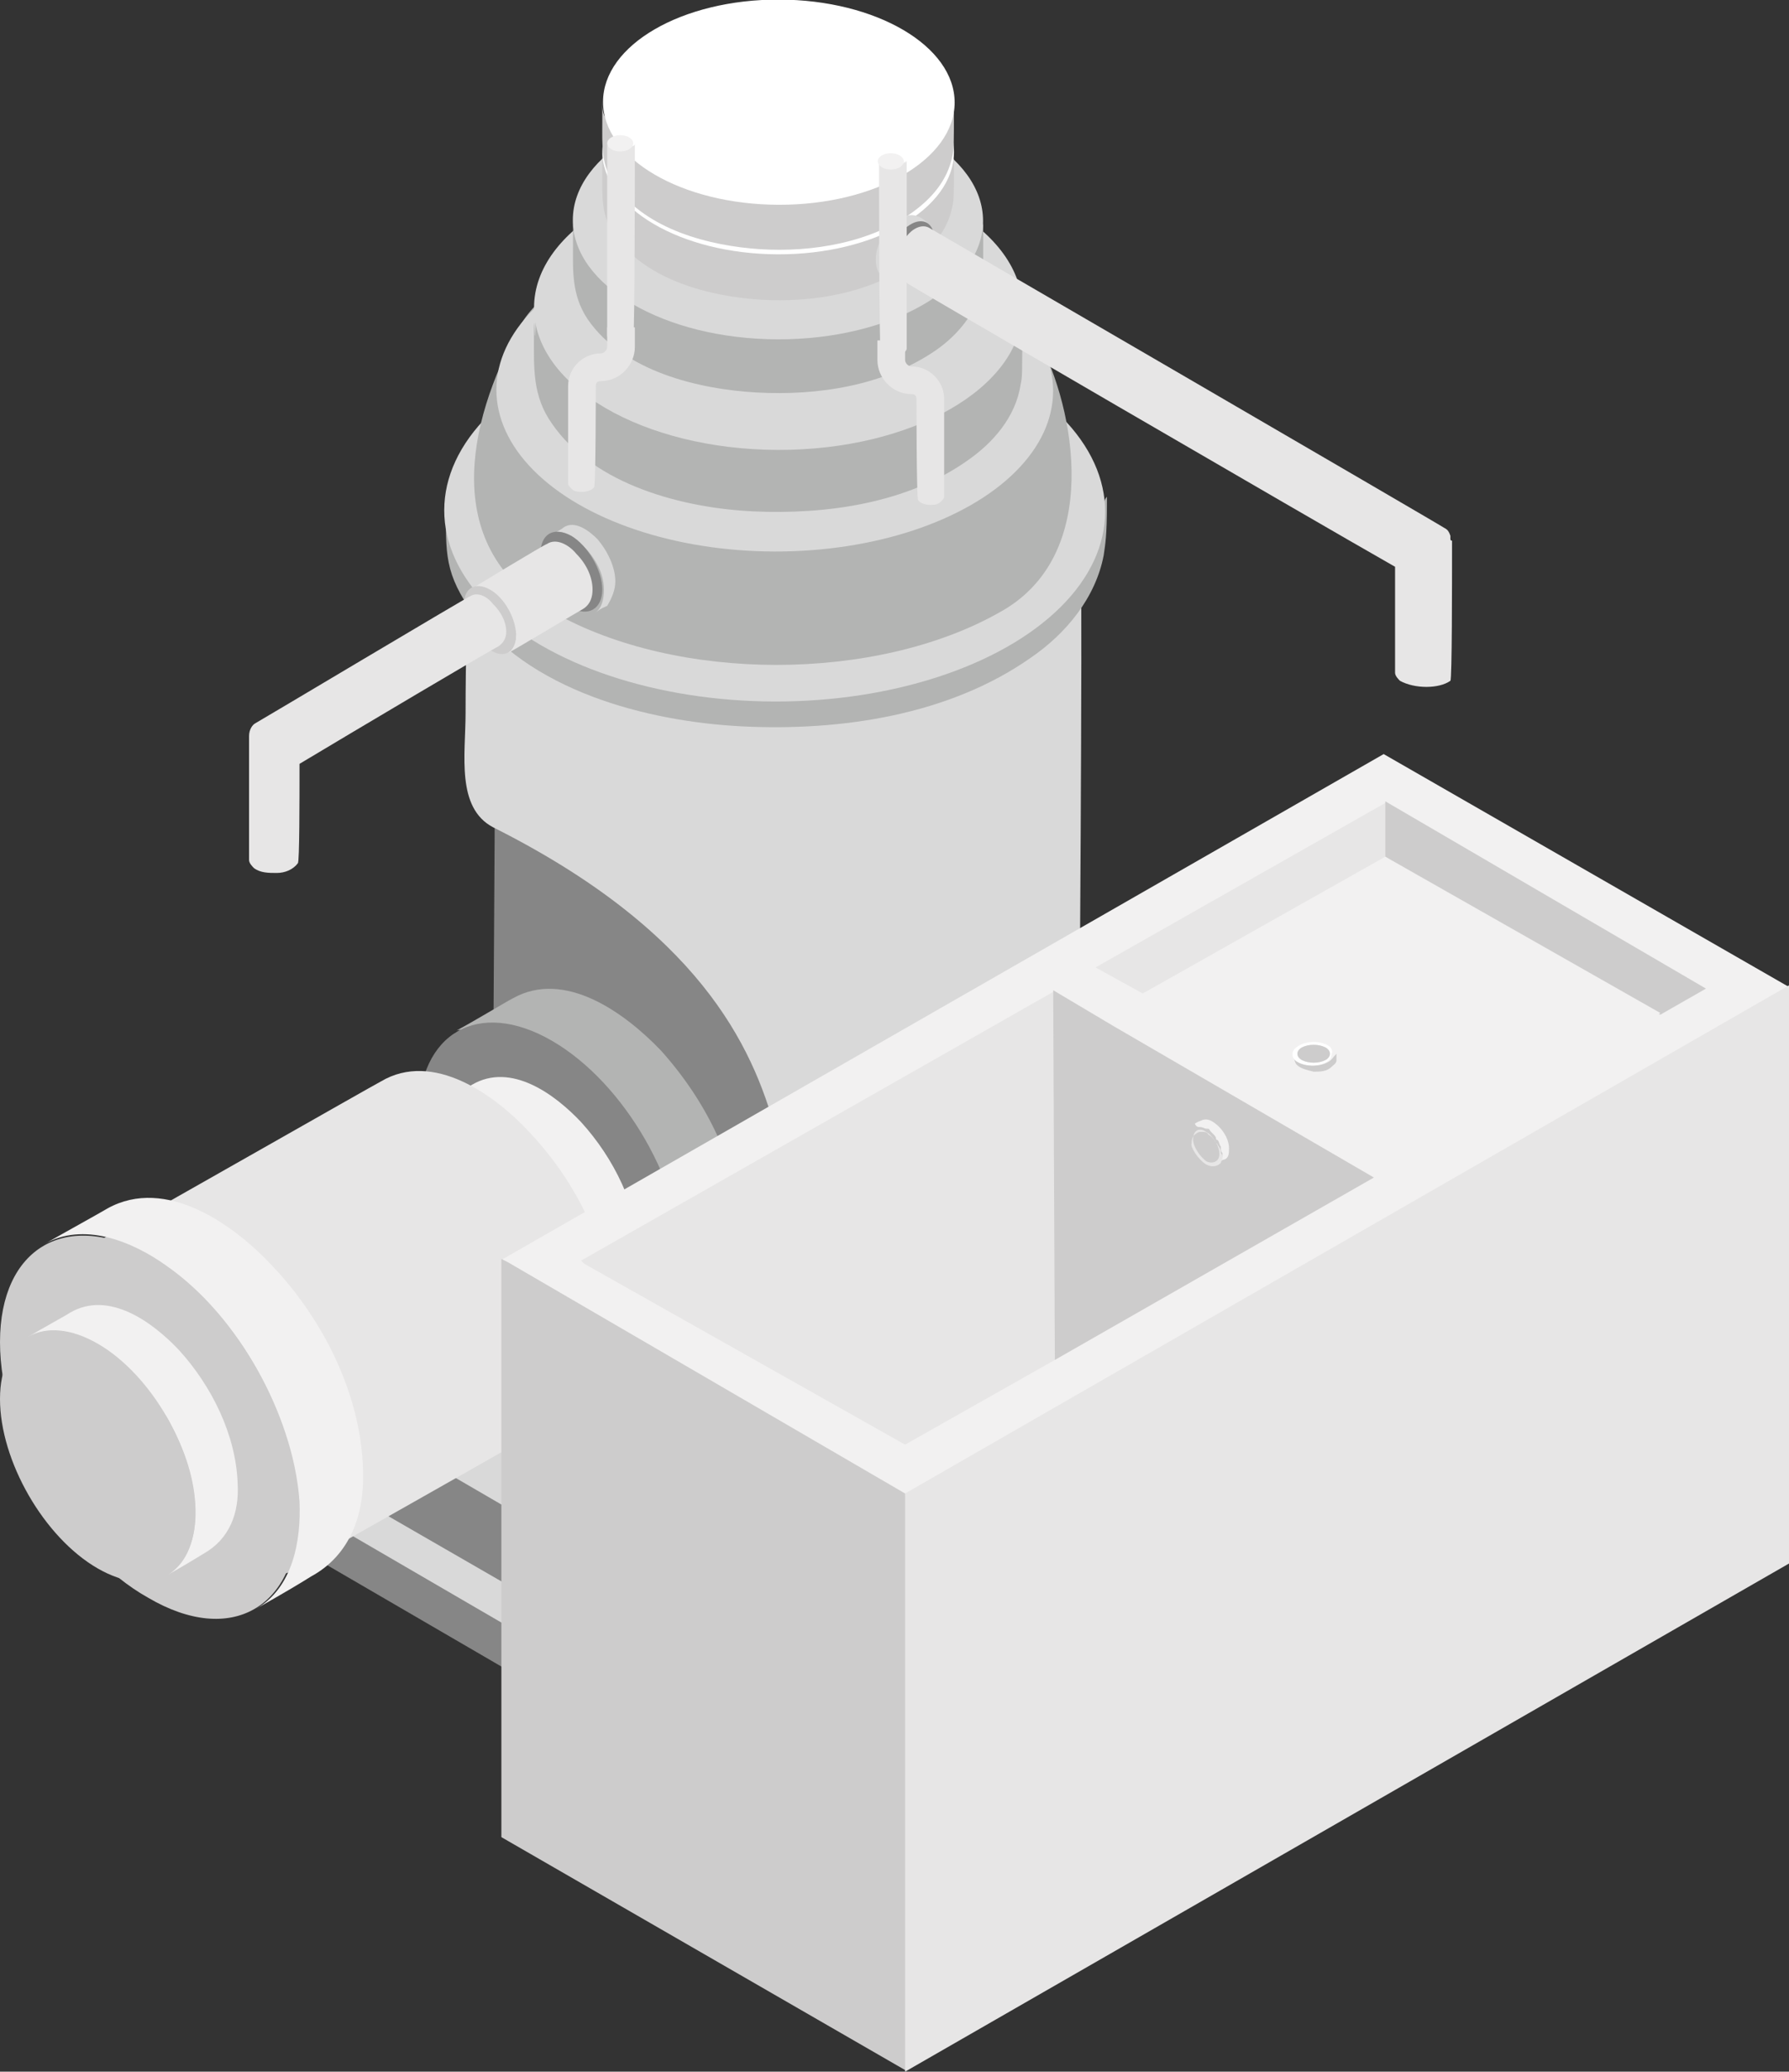 <?xml version="1.0" encoding="utf-8"?>
<!-- Generator: Adobe Illustrator 23.0.4, SVG Export Plug-In . SVG Version: 6.00 Build 0)  -->
<svg version="1.1" xmlns="http://www.w3.org/2000/svg" xmlns:xlink="http://www.w3.org/1999/xlink" x="0px" y="0px"
	 viewBox="0 0 109.9 127.2" style="enable-background:new 0 0 109.9 127.2;" xml:space="preserve">
<rect x="0" y="0" width="109.9" height="127.2" fill="#333333" stroke="none"/>
<style type="text/css">
	.st0{fill:#FFFFFF;}
	.st1{fill:none;stroke:#808080;stroke-width:0.106;stroke-miterlimit:10;}
	.st2{fill:#BFC9E8;}
	.st3{fill:#3458A3;}
	.st4{fill:#9FABD8;}
	.st5{fill:#F8AE32;}
	.st6{fill:#E47DAE;}
	.st7{fill:#9FAAD6;}
	.st8{fill:#13192B;}
	.st9{fill:#D76EA5;}
	.st10{fill:#E37EAE;}
	.st11{enable-background:new    ;}
	.st12{fill:#F2F1F1;}
	.st13{fill:#CDCCCC;}
	.st14{fill:#E7E6E6;}
	.st15{fill:none;}
	.st16{fill:none;stroke:#9FABD8;stroke-width:0.289;stroke-linecap:round;stroke-linejoin:round;stroke-miterlimit:10;}
	.st17{fill:#D9D9D9;}
	.st18{fill:#868686;}
	.st19{fill:#B3B4B3;}
	.st20{fill:#CC5261;}
	.st21{fill:#751518;}
	.st22{fill:#BD1622;}
	.st23{fill:#6ABA82;}
	.st24{fill:#006E32;}
	.st25{fill:#31AA59;}
	.st26{fill:#264B8C;}
</style>
<g id="Capa_2">
</g>
<g id="Capa_1">
	<g>
		<g>
			<g>
				<path class="st17" d="M59,61.1L11.6,88.4l33.5,20.1l47.7-28L59,61.1z"/>
			</g>
			<g>
				<path class="st18" d="M45.2,110.7L11.5,91.1l0-2.7L45.2,108C45.2,108,45.3,110.7,45.2,110.7z"/>
			</g>
			<g>
				<polygon class="st19" points="45.1,108 45.1,110.7 92.9,83.2 92.9,80.5 				"/>
			</g>
		</g>
		<g>
			<g>
				<path class="st17" d="M57.6,58.2L14.6,82.9l31.1,18.7l43.2-25.4L57.6,58.2z"/>
			</g>
			<g>
				<path class="st18" d="M45.9,105.8L14.5,87.7l0-4.8l31.3,18.2C45.9,101.1,46,105.8,45.9,105.8z"/>
			</g>
			<g>
				<polygon class="st19" points="45.8,101.1 45.8,105.9 89,81 89,76.2 				"/>
			</g>
		</g>
		<g>
			<path class="st19" d="M54,62.5L29.6,76.4l16.2,10l24.6-14.5L54,62.5z"/>
		</g>
		<path class="st18" d="M64.6,47.5c-1.5,4.3-8.2,1.8-12.8,2.7c-5.6,1.1-10.3,1.6-14.7-2.1c-5.2-4.5-6.7,2.1-6.7-1.2
			c0,4.8-0.1,16.5-0.1,19.5c0,2.2-0.1,4.3,1.3,6.2c3,4.3,9.2,5.9,14.1,6.1c5.1,0.3,10.7-0.6,14.9-3.6c1.8-1.3,3.4-3.1,3.8-5.3
			c0.1-0.6,0.1-1.3,0.1-1.9c0-2.6,0.2-15,0.1-20.7c0-0.1,0,4.8,0,4.7C64.7,52.2,64.7,47.4,64.6,47.5z"/>
		<g>
			<path class="st18" d="M45.9,92.9l-16.4-9.5l0-7.1l16.4,9.5C45.9,85.8,46,92.9,45.9,92.9z"/>
		</g>
		<g>
			<polygon class="st19" points="45.8,85.9 45.8,92.9 70.5,78.9 70.5,71.8 			"/>
		</g>
		<g>
			<g class="st11">
				<path class="st17" d="M66.4,33.4c-1.6,4.8-9,6.4-14.1,7.4c-6.1,1.2-11.4,1.8-16.2-2.3c-5.8-4.9-7.4-2.1-7.4-5.7
					c0,5.3-0.1,7.6-0.1,11c0,2.5-0.6,5.8,1.7,7c25.1,12.6,13.5,28.1,23.1,27.4c2.8-0.2,6.4-2.1,8.6-3.7c2-1.4,3.7-3.4,4.2-5.9
					c0.1-0.7,0.1-1.4,0.1-2.1c0-2.8,0.2-27,0.1-33.2c0-0.1,0-0.3,0-0.4C66.4,33.1,66.5,33.3,66.4,33.4z"/>
				<g>
					
						<ellipse transform="matrix(2.835012e-03 -1 1 2.835012e-03 14.611 80.323)" class="st17" cx="47.6" cy="32.8" rx="10.9" ry="18.9"/>
				</g>
			</g>
		</g>
		<g>
			<g class="st11">
				<path class="st19" d="M45.5,75.6c-0.1-4.1-2.2-8.1-4.9-11.1c-2.2-2.3-5.9-5-9.1-3.2c-0.4,0.2-2.2,1.3-3.5,2
					c2.2-1.3,13.5,18.7,11.5,19.9c1.9-1.1,2.3-1.3,3-1.7C44.8,80.2,45.6,78.1,45.5,75.6z"/>
				<g>
					<path class="st18" d="M33.9,63.9C38.4,66.5,42,72.8,42,78c0,5.2-3.7,7.3-8.2,4.7c-4.5-2.6-8.1-8.9-8.1-14.1
						C25.7,63.4,29.4,61.3,33.9,63.9z"/>
				</g>
			</g>
		</g>
		<g>
			<g class="st11">
				<path class="st12" d="M39.3,77.1c-0.1-3-1.6-6-3.6-8.2c-1.6-1.7-4.3-3.7-6.7-2.3c-0.3,0.2-1.6,0.9-2.6,1.5
					c1.6-0.9,3.5-0.1,4.9,0.8c1.5,1.1,2.7,2.6,3.7,4.2c0.9,1.6,1.6,3.4,1.7,5.3c0.1,1.6-0.3,3.4-1.7,4.3c1.4-0.8,1.7-1,2.2-1.3
					C38.7,80.5,39.3,78.9,39.3,77.1z"/>
				<g>
					<path class="st13" d="M30.7,68.5c3.3,1.9,6,6.6,6,10.4c0,3.8-2.7,5.3-6,3.4s-6-6.6-6-10.4C24.7,68.1,27.4,66.6,30.7,68.5z"/>
				</g>
			</g>
		</g>
		<g>
			<g class="st11">
				<path class="st14" d="M37.6,80.9c-0.1-4.2-2.2-8.3-5-11.3c-2.2-2.4-6-5.1-9.2-3.2c-0.4,0.2-15.5,8.8-16.8,9.5
					c2.2-1.3,4.9-0.2,6.8,1.1c2.1,1.5,3.8,3.6,5.1,5.8c1.3,2.2,2.2,4.8,2.3,7.4c0.1,2.2-0.4,4.8-2.4,6c1.9-1.1,15.6-8.8,16.3-9.3
					C36.9,85.6,37.7,83.4,37.6,80.9z"/>
				<g>
					<path class="st13" d="M12.5,76.5c4.6,2.7,8.3,9.1,8.3,14.4c0,5.3-3.8,7.4-8.3,4.8s-8.3-9.1-8.3-14.4C4.1,76,7.9,73.8,12.5,76.5
						z"/>
				</g>
			</g>
		</g>
		<g>
			<g class="st11">
				<path class="st12" d="M22.3,90.3c-0.1-4.6-2.4-9.2-5.5-12.5c-2.4-2.6-6.6-5.6-10.2-3.6c-0.5,0.3-2.5,1.4-3.9,2.2
					c2.4-1.4,5.4-0.2,7.5,1.3c2.3,1.6,4.2,3.9,5.6,6.4c1.4,2.5,2.4,5.3,2.6,8.1c0.1,2.4-0.4,5.3-2.7,6.6c2.1-1.2,2.6-1.5,3.4-2
					C21.5,95.5,22.4,93,22.3,90.3z"/>
				<g>
					<path class="st13" d="M9.2,77.1c5.1,2.9,9.2,10,9.1,15.8c0,5.8-4.1,8.2-9.2,5.2C4.1,95.3,0,88.2,0,82.4
						C0,76.6,4.1,74.2,9.2,77.1z"/>
				</g>
			</g>
		</g>
		<g>
			<g class="st11">
				<path class="st12" d="M14.6,91.1c-0.1-3-1.6-6-3.6-8.2c-1.6-1.7-4.3-3.7-6.7-2.3c-0.3,0.2-1.6,0.9-2.6,1.5
					c1.6-0.9,3.5-0.1,4.9,0.8c1.5,1.1,2.7,2.6,3.7,4.2c0.9,1.6,1.6,3.4,1.7,5.3c0.1,1.6-0.3,3.4-1.7,4.3c1.4-0.8,1.7-1,2.2-1.3
					C14.1,94.5,14.7,92.9,14.6,91.1z"/>
				<g>
					<path class="st13" d="M6,82.5c3.3,1.9,6,6.6,6,10.4c0,3.8-2.7,5.3-6,3.4s-6-6.6-6-10.4C0,82.1,2.7,80.6,6,82.5z"/>
				</g>
			</g>
		</g>
		<g>
			<g>
				<path class="st0" d="M58.5,84.3c-0.8,0.6-1.5,0.3-1.5-0.6c0-1,0.7-2.2,1.5-2.8c0.8-0.6,1.5-0.3,1.5,0.6S59.3,83.7,58.5,84.3z"/>
			</g>
			<g>
				<path class="st12" d="M57.7,84.6c-0.1,0-0.2,0-0.3-0.1c-0.3-0.2-0.4-0.5-0.2-0.8l1.7-3c0.2-0.3,0.5-0.4,0.8-0.2
					c0.3,0.2,0.4,0.5,0.2,0.8l-1.7,3C58.1,84.5,57.9,84.6,57.7,84.6z"/>
			</g>
		</g>
		<g>
			<g class="st11">
				<path class="st19" d="M67.8,31c-0.6,6.5-9.7,8.3-15.1,9.4c-6.6,1.2-11.8,0.1-17.7-3.2c-3.2-1.7-7.6-3-7.6-6.9
					c0,3.4-0.2,4.6,1.4,7c3.6,5.1,10.9,7,16.8,7.3c6.1,0.3,12.7-0.7,17.7-4.2c2.2-1.5,4-3.7,4.5-6.3c0.1-0.7,0.2-1.2,0.2-3.2
					c0-0.1,0-0.3,0-0.4C67.9,30.6,67.8,30.8,67.8,31z"/>
				<g>
					
						<ellipse transform="matrix(2.835012e-03 -1 1 2.835012e-03 16.055 78.884)" class="st17" cx="47.6" cy="31.4" rx="11.7" ry="20.3"/>
				</g>
			</g>
		</g>
		<g>
			<g class="st11">
				<g>
					<path class="st19" d="M63.8,20.9c2.2,4.1,4,13.2-2.4,16.7c-7.6,4.3-19.8,4.3-27.4,0c-6.9-3.9-5.4-11.5-2.1-17.5
						C36,12.5,56.2,16.5,63.8,20.9z"/>
				</g>
				<g>
					
						<ellipse transform="matrix(2.835012e-03 -1 1 2.835012e-03 23.459 71.495)" class="st17" cx="47.6" cy="24" rx="9.9" ry="17.1"/>
				</g>
			</g>
		</g>
		<g>
			<g class="st11">
				<path class="st19" d="M62.8,19.4c-1.3,3.8-7.2,5.1-11.2,5.8c-4.9,0.9-9,1.4-12.8-1.8c-4.6-3.9-5.9-1.7-5.9-4.5
					c0,4.2-0.1-0.9-0.1,1.7c0,2-0.1,3.7,1.1,5.4c2.6,3.8,8.1,5.2,12.4,5.4c4.5,0.2,9.4-0.5,13.1-3.1c1.6-1.1,3-2.7,3.3-4.7
					c0.1-0.5,0.1-0.4,0.1-4.4c0-0.1,0-0.2,0-0.3C62.8,19.1,62.8,19.3,62.8,19.4z"/>
				<g>
					
						<ellipse transform="matrix(2.835012e-03 -1 1 2.835012e-03 28.771 66.671)" class="st17" cx="47.8" cy="18.9" rx="8.7" ry="15"/>
				</g>
			</g>
		</g>
		<g>
			<g class="st11">
				<path class="st19" d="M60.3,13.9c-1.1,3.2-6,4.3-9.4,4.9c-4.1,0.8-7.6,1.2-10.8-1.5c-3.9-3.3-4.9-1.4-4.9-3.8c0,3.5,0-0.8,0,1.5
					c0,1.6-0.1,3.1,0.9,4.6c2.2,3.2,6.8,4.3,10.4,4.5c3.7,0.2,7.8-0.4,11-2.6c1.3-0.9,2.5-2.3,2.8-3.9c0.1-0.5,0.1-0.8,0.1-3.7
					c0-0.1,0-0.2,0-0.3C60.4,13.7,60.4,13.8,60.3,13.9z"/>
				<g>
					
						<ellipse transform="matrix(2.835012e-03 -1 1 2.835012e-03 34.154 61.297)" class="st17" cx="47.8" cy="13.5" rx="7.3" ry="12.6"/>
				</g>
			</g>
		</g>
		<g>
			<g class="st11">
				<path class="st13" d="M58.6,9.7c-0.9,2.7-5.2,3.7-8.1,4.2c-3.5,0.7-6.5,1-9.3-1.3C37.9,9.7,37,11.4,37,9.3c0,3,0-0.7,0,1.3
					c0,1.4-0.1,2.7,0.8,3.9c1.9,2.7,5.8,3.7,8.9,3.9c3.2,0.2,6.8-0.4,9.4-2.3c1.1-0.8,2.1-1.9,2.4-3.4c0.1-0.4,0.1-0.7,0.1-3.2
					c0-0.1,0-0.1,0-0.2C58.6,9.4,58.6,9.6,58.6,9.7z"/>
				<g>
					
						<ellipse transform="matrix(2.835012e-03 -1 1 2.835012e-03 38.367 57.089)" class="st0" cx="47.8" cy="9.3" rx="6.3" ry="10.8"/>
				</g>
			</g>
		</g>
		<g>
			<g class="st11">
				<path class="st13" d="M58.6,6.6c-0.9,2.7-5.2,3.7-8.1,4.2c-3.5,0.7-6.5,1-9.3-1.3C37.9,6.7,37,8.3,37,6.2c0,3,0-0.7,0,1.3
					c0,1.4-0.1,2.7,0.8,3.9c1.9,2.7,5.8,3.7,8.9,3.9c3.2,0.2,6.8-0.4,9.4-2.3c1.1-0.8,2.1-1.9,2.4-3.4c0.1-0.4,0.1-0.7,0.1-3.2
					c0-0.1,0-0.1,0-0.2C58.6,6.4,58.6,6.5,58.6,6.6z"/>
				<g>
					
						<ellipse transform="matrix(2.835012e-03 -1 1 2.835012e-03 41.409 54.056)" class="st0" cx="47.8" cy="6.3" rx="6.3" ry="10.8"/>
				</g>
			</g>
		</g>
		<g>
			<g>
				<g class="st11">
					<path class="st14" d="M37.3,8.9c0.1,0.2,0.4,0.3,0.6,0.3c0.3,0.1,0.5,0.1,0.7-0.1C38.9,8.9,39,9,39,8.8c0,0.2,0-0.1,0,0.1
						c0,0.1,0,11.8-0.1,11.9c-0.1,0.2-0.5,0.3-0.7,0.3c-0.3,0-0.5,0-0.7-0.2c-0.1-0.1-0.2-0.2-0.2-0.3c0,0,0-11.7,0-11.7
						C37.3,8.9,37.3,9.1,37.3,8.9C37.3,8.9,37.3,8.9,37.3,8.9C37.3,8.9,37.3,8.9,37.3,8.9z"/>
					<g>
						
							<ellipse transform="matrix(1 -2.835012e-03 2.835012e-03 1 -2.493435e-02 0.108)" class="st12" cx="38.1" cy="8.8" rx="0.8" ry="0.5"/>
					</g>
				</g>
			</g>
			<path class="st14" d="M34.9,23.7c0-1.1,0.9-2,2-2c0.2,0,0.4-0.2,0.4-0.4v-1.2H39v1.2c0,1.1-0.9,2.1-2.1,2.1
				c-0.2,0-0.3,0.1-0.3,0.3c0,0,0,6.1-0.1,6.2c-0.1,0.2-0.5,0.3-0.7,0.3c-0.3,0-0.5,0-0.7-0.2c-0.1-0.1-0.2-0.2-0.2-0.3
				C34.9,29.7,34.9,23.7,34.9,23.7z"/>
		</g>
		<g>
			<g class="st11">
				<path class="st17" d="M37.8,35.7c0-0.9-0.5-1.9-1.1-2.6c-0.5-0.5-1.4-1.2-2.1-0.7c-0.1,0.1-0.5,0.3-0.8,0.5
					c0.5-0.3,1.1,0,1.6,0.3c0.5,0.3,0.9,0.8,1.2,1.3c0.3,0.5,0.5,1.1,0.5,1.7c0,0.5-0.1,1.1-0.5,1.4c0.4-0.3,0.5-0.3,0.7-0.4
					C37.6,36.7,37.8,36.2,37.8,35.7z"/>
				<g>
					<path class="st18" d="M35.1,32.9c1,0.6,1.9,2.1,1.9,3.3c0,1.2-0.9,1.7-1.9,1.1c-1-0.6-1.9-2.1-1.9-3.3
						C33.2,32.8,34,32.3,35.1,32.9z"/>
				</g>
			</g>
		</g>
		<g>
			<g class="st11">
				<path class="st14" d="M36.4,36.2c0-0.8-0.4-1.6-1-2.2c-0.4-0.5-1.2-1-1.8-0.6c-0.1,0-4.4,2.6-4.7,2.8c0.4-0.3,1,0,1.3,0.2
					c0.4,0.3,0.7,0.7,1,1.1c0.2,0.4,0.4,0.9,0.5,1.4c0,0.4-0.1,0.9-0.5,1.2c0.4-0.2,4.4-2.6,4.6-2.7C36.3,37.1,36.4,36.6,36.4,36.2z
					"/>
				<g>
					<path class="st13" d="M30.1,36.2c0.9,0.5,1.6,1.8,1.6,2.8c0,1-0.7,1.5-1.6,0.9c-0.9-0.5-1.6-1.8-1.6-2.8
						C28.5,36.1,29.2,35.7,30.1,36.2z"/>
				</g>
			</g>
		</g>
		<path class="st14" d="M30.3,37.1c-0.3-0.4-0.9-0.8-1.4-0.5c-0.1,0-13,7.7-13.2,7.8c0,0,0,0,0,0c-0.2,0.1-0.4,0.4-0.4,0.8
			c0,0.1,0,0.2,0,0.3c0,0.6,0,7.3,0,7.3c0,0.2,0.2,0.4,0.3,0.5c0.4,0.3,0.9,0.3,1.4,0.3c0.5,0,1-0.2,1.3-0.6
			c0.1-0.1,0.1-3.9,0.1-6.1c3-1.8,12.1-7.2,12.2-7.2c0.3-0.2,0.5-0.5,0.5-0.9C31.1,38.2,30.8,37.6,30.3,37.1z M16.2,44.4
			C16.2,44.4,16.2,44.4,16.2,44.4C16.2,44.4,16.2,44.4,16.2,44.4C16.2,44.4,16.2,44.4,16.2,44.4z M16,44.4C16,44.4,16,44.4,16,44.4
			C16,44.4,16,44.4,16,44.4z"/>
		<g>
			<g class="st11">
				<path class="st17" d="M53.8,15.9c0-0.7,0.4-1.5,0.9-2c0.4-0.4,1.1-0.9,1.7-0.6c0.1,0,0.4,0.2,0.6,0.4c-0.4-0.2-0.9,0-1.2,0.2
					c-0.4,0.3-0.7,0.6-0.9,1c-0.2,0.4-0.4,0.9-0.4,1.3c0,0.4,0.1,0.9,0.4,1.1c-0.3-0.2-0.4-0.2-0.6-0.3
					C53.9,16.8,53.8,16.4,53.8,15.9z"/>
				<g>
					<path class="st18" d="M55.9,13.8c-0.8,0.5-1.5,1.6-1.5,2.6c0,0.9,0.7,1.3,1.5,0.9s1.5-1.6,1.5-2.6
						C57.4,13.7,56.7,13.3,55.9,13.8z"/>
				</g>
			</g>
		</g>
		<path class="st14" d="M89.1,33.1c0-0.1,0-0.1,0-0.2l0,0c-0.1-0.3-0.2-0.4-0.4-0.5c0,0,0,0,0,0C88.6,32.3,57.1,14,57.1,14
			c-0.5-0.3-1.1,0.1-1.4,0.5c-0.4,0.5-0.8,1.1-0.8,1.8c0,0.4,0.1,0.7,0.5,0.9c0.1,0.1,25.2,14.7,30.3,17.6c0,1.8,0,6.4,0,6.5
			c0,0.2,0.2,0.4,0.3,0.5c0.9,0.5,2.4,0.5,3.1,0c0.1-0.1,0.1-6,0.1-8.5c0,0,0,0,0-0.1C89.2,33.2,89.1,33.2,89.1,33.1z"/>
		<g>
			<g>
				<g class="st11">
					<path class="st14" d="M55.6,9.9c-0.1,0.2-0.4,0.3-0.6,0.3c-0.3,0.1-0.5,0.1-0.7-0.1c-0.3-0.2-0.3-0.1-0.3-0.3
						c0,0.2,0-0.1,0,0.1c0,0.1,0,11.6,0.1,11.7c0.1,0.2,0.5,0.3,0.7,0.3c0.3,0,0.5,0,0.7-0.2c0.1-0.1,0.2-0.2,0.2-0.3
						c0,0,0-11.5,0-11.5C55.6,9.9,55.6,10.2,55.6,9.9C55.6,9.9,55.6,9.9,55.6,9.9C55.6,9.9,55.6,9.9,55.6,9.9z"/>
					<g>
						
							<ellipse transform="matrix(2.835012e-03 -1 1 2.835012e-03 44.667 64.58)" class="st12" cx="54.7" cy="9.9" rx="0.5" ry="0.8"/>
					</g>
				</g>
			</g>
			<path class="st14" d="M58,24.5c0-1.1-0.9-2-2-2c-0.2,0-0.4-0.2-0.4-0.4v-1.2h-1.7v1.2c0,1.1,0.9,2.1,2.1,2.1
				c0.2,0,0.3,0.1,0.3,0.3c0,0,0,6.1,0.1,6.2c0.1,0.2,0.5,0.3,0.7,0.3c0.3,0,0.5,0,0.7-0.2c0.1-0.1,0.2-0.2,0.2-0.3
				C58,30.6,58,24.5,58,24.5z"/>
		</g>
		<g>
			<polygon class="st12" points="85.1,52.6 85.1,52.6 70.2,61 70.5,61.1 70.2,61 			"/>
			<path class="st12" d="M109.9,60.6L85,46.3L30.9,77.3l0.4,3.6l21.5,12.5l2.8-1.7l2.8,0.7l50-28.7L109.9,60.6z"/>
			<polygon class="st12" points="85.1,52.6 85.1,52.6 85.1,52.6 			"/>
			<polygon class="st13" points="55.6,127.2 55.6,127.2 55.6,127.2 			"/>
			<polygon class="st13" points="55.6,91.8 55.6,91.7 31.2,77.5 30.8,77.3 30.8,112.8 55.6,127.1 58.4,124 58.4,92.7 			"/>
			<polygon class="st14" points="109.9,60.5 55.6,91.7 55.6,91.8 55.6,127.1 55.6,127.2 55.6,127.2 55.6,127.2 109.9,96 			"/>
			<polygon class="st14" points="35.9,77.6 55.6,88.7 64.8,83.5 68.1,73.2 64.7,60.9 35.7,77.4 			"/>
			<path class="st14" d="M84.4,72.3L84.4,72.3l-16-9.3L84.4,72.3C84.4,72.3,84.4,72.3,84.4,72.3z"/>
			<path class="st13" d="M64.8,83.5l19.6-11.2c0,0,0,0,0,0c0,0,0,0,0,0l-16-9.3l-3.7-2.2l0,0.1L64.8,83.5L64.8,83.5z"/>
			<path class="st13" d="M74.8,70c0.1,0.1,0.1,0.3,0.2,0.4C74.9,70.3,74.8,70.2,74.8,70C74.8,70,74.8,70,74.8,70z"/>
			<path class="st13" d="M73.4,69.2c0.1,0,0.2-0.1,0.3-0.1C73.6,69.2,73.5,69.2,73.4,69.2z"/>
			<path class="st13" d="M74.5,69.6c0.1,0.1,0.2,0.2,0.2,0.3C74.6,69.8,74.6,69.7,74.5,69.6z"/>
			<path class="st13" d="M75,70.6c0,0.1,0.1,0.2,0.1,0.3c0,0,0,0,0-0.1C75,70.8,75,70.7,75,70.6z"/>
			<path class="st13" d="M74.1,69.3c0.1,0.1,0.2,0.1,0.2,0.2C74.3,69.5,74.3,69.4,74.1,69.3C74.2,69.3,74.1,69.3,74.1,69.3z"/>
			<path class="st13" d="M74.1,69.3c-0.1-0.1-0.2-0.1-0.3-0.1C73.8,69.2,74,69.2,74.1,69.3z"/>
			<path class="st13" d="M75,71.3c0-0.1,0.1-0.2,0.1-0.3C75,71.1,75,71.2,75,71.3z"/>
			<polygon class="st14" points="70.2,61 80.5,58 85.1,52.6 85.9,51.3 85.1,49.3 85.1,49.3 67.3,59.4 			"/>
			<polygon class="st14" points="104.8,60.6 104.8,60.6 104.8,60.6 			"/>
			<path class="st13" d="M85.1,52.6L85.1,52.6L85.1,52.6L85.1,52.6L85.1,52.6l6.7,5.1l10.2,4.6l2.8-1.6c0,0,0,0,0,0c0,0,0,0,0,0
				c0,0,0,0,0,0L85.1,49.2l0,0.1L85.1,52.6L85.1,52.6z"/>
			<path class="st12" d="M79.4,64.8c0,0,0-0.1,0-0.1C79.4,64.8,79.4,64.8,79.4,64.8z"/>
			<path class="st12" d="M85.1,52.6L85.1,52.6L85.1,52.6L70.2,61l0.2,0.1l16.9,9.5l14.7-8.4L85.1,52.6L85.1,52.6z"/>
			<path class="st13" d="M81.6,65.2c-0.5,0.3-1.3,0.3-1.8,0c-0.2-0.1-0.3-0.3-0.3-0.4c0,0,0-0.1,0-0.1c0,0,0,0,0,0c0,0,0,0,0,0
				c0,0.4,0-0.1,0,0.1c0,0.2,0,0.3,0.1,0.5c0.2,0.3,0.7,0.4,1.1,0.5c0.4,0,0.8,0,1.1-0.3c0.1-0.1,0.3-0.2,0.3-0.4c0,0,0-0.1,0-0.4
				c0,0,0,0,0,0c0,0,0,0,0,0c0,0,0,0,0,0C81.9,64.9,81.8,65.1,81.6,65.2z"/>
			<path class="st0" d="M81.6,64.2c-0.5-0.3-1.3-0.3-1.8,0c-0.2,0.1-0.4,0.3-0.4,0.5c0,0,0,0,0,0c0,0,0,0.1,0,0.1
				c0,0.1,0.1,0.3,0.3,0.4c0.5,0.3,1.3,0.3,1.8,0c0.2-0.1,0.3-0.3,0.3-0.5C81.9,64.6,81.8,64.3,81.6,64.2z M80,64.3
				c0.4-0.2,1-0.2,1.4,0c0.4,0.2,0.4,0.6,0,0.8c-0.4,0.2-1,0.2-1.4,0C79.6,64.9,79.6,64.5,80,64.3z"/>
			<path class="st13" d="M80,65.1c0.4,0.2,1,0.2,1.4,0c0.4-0.2,0.4-0.6,0-0.8c-0.4-0.2-1-0.2-1.4,0C79.6,64.5,79.6,64.9,80,65.1z"/>
			<path class="st12" d="M73.7,69.2C73.7,69.2,73.7,69.2,73.7,69.2c0.2,0,0.3,0.1,0.4,0.1c0,0,0,0,0,0c0,0,0,0,0,0c0,0,0.1,0,0.1,0
				c0.1,0,0.1,0.1,0.2,0.2c0,0,0.1,0.1,0.1,0.1c0.1,0.1,0.2,0.2,0.2,0.3c0,0,0,0.1,0.1,0.1c0,0,0,0,0,0c0.1,0.1,0.1,0.3,0.2,0.4
				c0,0,0,0.1,0,0.1c0,0.1,0,0.2,0.1,0.3c0,0,0,0,0,0.1c0,0,0,0,0,0c0,0,0,0,0,0c0,0.1,0,0.2-0.1,0.3c0,0,0,0,0,0
				c0,0.1-0.1,0.2-0.2,0.2c0.2-0.1,0.3-0.2,0.4-0.2c0.3-0.1,0.3-0.4,0.3-0.7c0-0.5-0.3-1-0.6-1.3c-0.3-0.3-0.7-0.6-1.1-0.4
				c0,0-0.3,0.1-0.4,0.2c0,0,0,0,0,0C73.5,69.2,73.6,69.2,73.7,69.2z"/>
			<polygon class="st12" points="73.4,69.2 73.4,69.2 73.4,69.2 			"/>
			<path class="st14" d="M74.1,71.5c0.4,0.2,0.7,0.1,0.9-0.1c0,0,0,0,0,0c0-0.1,0.1-0.2,0.1-0.3c0,0,0,0,0,0c0,0,0,0,0,0
				c0-0.1,0-0.2-0.1-0.3c0,0,0-0.1,0-0.1c0-0.1-0.1-0.3-0.2-0.4c0,0,0-0.1-0.1-0.1c-0.1-0.1-0.1-0.2-0.2-0.3c0,0-0.1-0.1-0.1-0.1
				c-0.1-0.1-0.2-0.1-0.2-0.2c0,0,0,0,0,0c0,0,0,0,0,0c-0.1-0.1-0.2-0.1-0.3-0.1c0,0,0,0-0.1,0c-0.1,0-0.2,0-0.3,0.1c0,0,0,0,0,0
				c0,0,0,0,0,0c0,0,0,0,0,0c-0.2,0.1-0.3,0.3-0.3,0.6C73.1,70.4,73.6,71.2,74.1,71.5z M74.1,69.5c0.4,0.2,0.8,0.9,0.8,1.3
				c0,0.5-0.4,0.7-0.8,0.4c-0.4-0.2-0.8-0.9-0.8-1.3C73.3,69.4,73.7,69.2,74.1,69.5z"/>
			<path class="st13" d="M74.1,71.3c0.4,0.2,0.8,0,0.8-0.4c0-0.5-0.3-1.1-0.8-1.3c-0.4-0.2-0.8,0-0.8,0.4
				C73.3,70.4,73.7,71,74.1,71.3z"/>
		</g>
	</g>
</g>
</svg>
